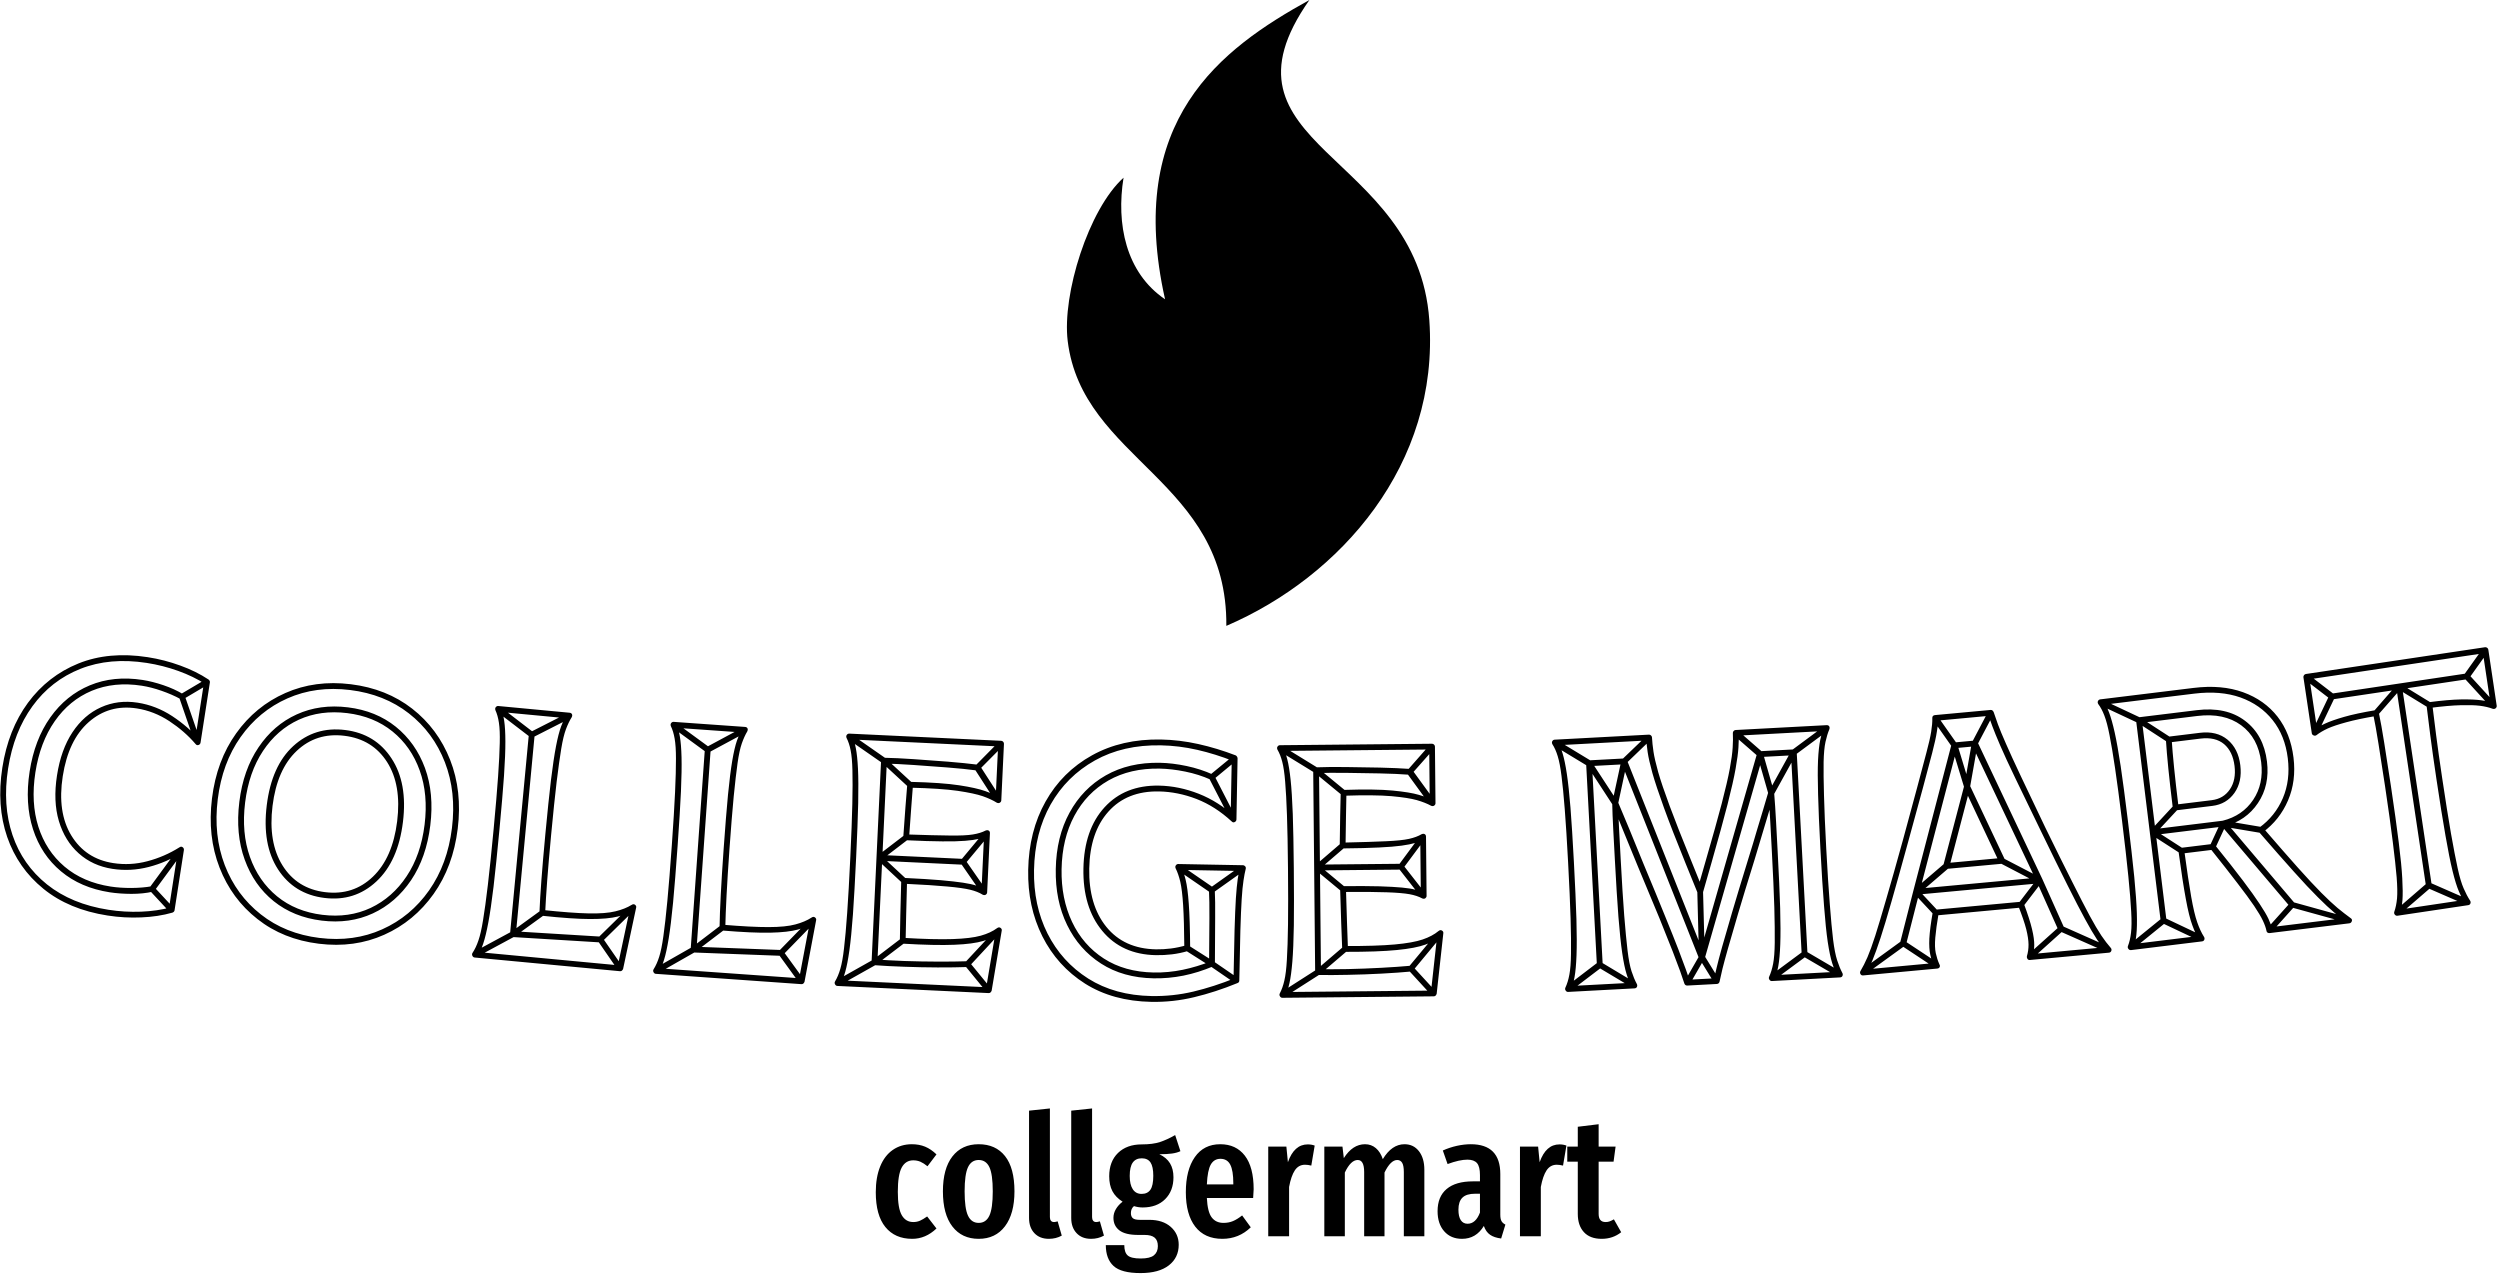<svg xmlns="http://www.w3.org/2000/svg" version="1.1" xmlns:xlink="http://www.w3.org/1999/xlink" xmlns:svgjs="http://svgjs.dev/svgjs" width="2000" height="1020" viewBox="0 0 2000 1020"><g transform="matrix(1,0,0,1,-1.212,-0.77)"><svg viewBox="0 0 396 202" data-background-color="#ffffff" preserveAspectRatio="xMidYMid meet" height="1020" width="2000" xmlns="http://www.w3.org/2000/svg" xmlns:xlink="http://www.w3.org/1999/xlink"><g id="tight-bounds" transform="matrix(1,0,0,1,0.24,0.153)"><svg viewBox="0 0 395.52 201.695" height="201.695" width="395.52"><g><svg viewBox="0 0 395.52 201.695" height="201.695" width="395.52"><g transform="matrix(1,0,0,1,0,102.536)"><svg viewBox="0 0 395.52 99.159" height="99.159" width="395.52"><g id="textblocktransform"><svg viewBox="0 0 395.52 99.159" height="99.159" width="395.52" id="textblock"><g><svg viewBox="0 0 395.52 56.195" height="56.195" width="395.52"><g transform="matrix(1,0,0,1,0,0)"><svg width="395.52" viewBox="1.431 -18.074 338.779 48.133" height="56.195" data-palette-color="#000000"><path d="M25.888-11.042v0l0.402-0.636c-0.821-0.492-1.728-0.906-2.722-1.242-0.994-0.336-1.928-0.572-2.804-0.708v0 0 0 0c-2.635-0.409-5.027-0.166-7.177 0.729-2.149 0.895-3.936 2.345-5.36 4.35-1.424 2.005-2.36 4.454-2.809 7.346v0 0 0 0c-0.447 2.886-0.295 5.493 0.457 7.823 0.752 2.329 2.018 4.236 3.798 5.719 1.779 1.49 3.987 2.44 6.622 2.849v0 0 0 0c0.876 0.136 1.854 0.206 2.932 0.212 1.08-0.001 2.05-0.1 2.91-0.298v0l-0.191-0.728c-0.784 0.141-1.693 0.216-2.726 0.225-1.026 0.003-1.96-0.061-2.804-0.192v0 0 0 0c-2.503-0.388-4.593-1.292-6.268-2.713-1.669-1.419-2.85-3.221-3.544-5.406-0.693-2.185-0.828-4.642-0.405-7.37v0 0 0 0c0.423-2.727 1.298-5.044 2.626-6.949 1.328-1.906 3.002-3.282 5.022-4.129 2.027-0.846 4.292-1.075 6.796-0.687v0 0 0 0c0.843 0.131 1.735 0.36 2.676 0.688 0.947 0.329 1.804 0.701 2.569 1.117zM26.291-11.03l3.398-2.013-0.393-0.658-3.399 2.013c-0.071 0.023-0.124 0.082-0.159 0.177-0.027 0.09-0.032 0.187-0.015 0.292v0l2.13 6.169 0.743-0.29-2.131-6.159c-0.023-0.071-0.078 0.001-0.165 0.217-0.082 0.223-0.085 0.307-0.009 0.252zM22.358 14.984l3.912-5.323-0.621-0.501-3.913 5.333c-0.047 0.087-0.071 0.175-0.071 0.262 0.007 0.082 0.039 0.161 0.094 0.238v0l2.645 2.849 0.575-0.508-2.645-2.849c-0.056-0.076-0.078 0.001-0.066 0.232 0.017 0.239 0.047 0.328 0.09 0.267zM25.081 17.653v0l1.269-8.182c0.026-0.165-0.028-0.298-0.161-0.399-0.133-0.102-0.275-0.1-0.426 0.005v0c-1.36 0.855-2.814 1.486-4.361 1.893-1.541 0.409-3.089 0.493-4.644 0.252v0c-2.503-0.388-4.398-1.637-5.683-3.745-1.279-2.108-1.666-4.785-1.163-8.033v0c0.509-3.281 1.685-5.733 3.529-7.356 1.844-1.623 4.018-2.241 6.521-1.853v0c1.555 0.241 3.027 0.817 4.418 1.727 1.389 0.917 2.575 1.951 3.556 3.102v0c0.112 0.146 0.247 0.19 0.405 0.134 0.157-0.057 0.249-0.167 0.274-0.332v0l1.269-8.183c0.01-0.066-0.003-0.132-0.04-0.198-0.042-0.074-0.094-0.133-0.155-0.176v0c-1.113-0.739-2.385-1.368-3.816-1.887-1.43-0.525-2.909-0.906-4.437-1.143v0c-3.505-0.543-6.639-0.257-9.403 0.859-2.765 1.123-5.044 2.898-6.837 5.325-1.788 2.435-2.948 5.372-3.481 8.811v0c-0.533 3.439-0.314 6.573 0.657 9.401 0.979 2.823 2.619 5.169 4.92 7.037 2.3 1.875 5.202 3.084 8.707 3.628v0c1.528 0.237 3.053 0.322 4.575 0.254 1.521-0.061 2.923-0.275 4.208-0.643v0c0.071-0.023 0.138-0.063 0.201-0.121 0.056-0.059 0.089-0.118 0.098-0.177zM25.569 9.35l-1.269 8.182 0.301-0.307c-1.253 0.339-2.613 0.536-4.079 0.592-1.472 0.055-2.94-0.031-4.402-0.258v0c-3.34-0.518-6.121-1.664-8.342-3.439-2.214-1.774-3.777-4.009-4.687-6.708-0.91-2.705-1.108-5.711-0.596-9.017v0c0.514-3.314 1.616-6.135 3.306-8.464 1.69-2.329 3.861-4.019 6.515-5.071 2.659-1.052 5.659-1.318 8.999-0.801v0c1.463 0.227 2.887 0.589 4.273 1.088 1.38 0.497 2.616 1.097 3.708 1.8v0l-0.193-0.385-1.269 8.183 0.679-0.199c-1.039-1.22-2.289-2.311-3.753-3.274-1.464-0.956-3.023-1.562-4.677-1.818v0c-1.785-0.277-3.447-0.069-4.984 0.624-1.538 0.693-2.826 1.822-3.865 3.388-1.039 1.566-1.74 3.518-2.102 5.857v0c-0.363 2.339-0.278 4.403 0.254 6.192 0.538 1.797 1.434 3.258 2.69 4.384 1.256 1.126 2.776 1.827 4.561 2.104v0c1.654 0.256 3.303 0.171 4.948-0.255 1.645-0.426 3.168-1.094 4.571-2.003v0zM45.142 18.244v0c-2.415-0.298-4.465-1.135-6.148-2.512-1.683-1.383-2.911-3.167-3.683-5.351-0.772-2.178-0.99-4.636-0.651-7.375v0 0 0 0c0.338-2.739 1.146-5.071 2.425-6.996 1.279-1.931 2.902-3.347 4.866-4.246 1.964-0.893 4.154-1.19 6.569-0.892v0 0 0 0c2.408 0.297 4.455 1.127 6.141 2.491 1.686 1.363 2.916 3.127 3.69 5.291 0.781 2.165 1.002 4.617 0.664 7.357v0 0 0 0c-0.338 2.739-1.15 5.071-2.435 6.994-1.279 1.931-2.904 3.363-4.873 4.296-1.968 0.926-4.157 1.24-6.565 0.943v0 0zM45.046 19.028v0 0 0 0c2.541 0.313 4.855-0.012 6.942-0.977 2.087-0.965 3.821-2.471 5.202-4.517 1.374-2.047 2.241-4.523 2.599-7.427v0 0 0 0c0.358-2.898 0.117-5.494-0.722-7.787-0.846-2.288-2.164-4.153-3.954-5.597-1.79-1.443-3.955-2.322-6.496-2.635v0 0 0 0c-2.541-0.313-4.857 0.005-6.95 0.956-2.085 0.945-3.814 2.435-5.186 4.469-1.379 2.033-2.248 4.499-2.605 7.396v0 0 0 0c-0.358 2.905-0.117 5.517 0.725 7.838 0.836 2.32 2.148 4.201 3.939 5.645 1.797 1.444 3.965 2.323 6.506 2.636zM45.522 15.168v0c-2.541-0.313-4.468-1.519-5.781-3.615-1.313-2.097-1.766-4.792-1.36-8.088v0c0.407-3.295 1.499-5.783 3.279-7.465 1.779-1.681 3.939-2.365 6.48-2.051v0c2.541 0.313 4.47 1.502 5.787 3.565 1.317 2.063 1.773 4.743 1.366 8.038v0c-0.407 3.295-1.502 5.8-3.285 7.514-1.783 1.715-3.945 2.415-6.486 2.102zM44.755 21.381v0c-3.097-0.382-5.753-1.449-7.968-3.2-2.216-1.745-3.846-3.971-4.889-6.679-1.036-2.707-1.353-5.692-0.95-8.954v0c0.402-3.262 1.434-6.07 3.095-8.424 1.668-2.36 3.789-4.11 6.36-5.251 2.572-1.14 5.407-1.519 8.504-1.137v0c3.097 0.382 5.754 1.439 7.972 3.17 2.218 1.731 3.849 3.944 4.893 6.639 1.039 2.687 1.357 5.662 0.955 8.924v0c-0.402 3.262-1.435 6.08-3.099 8.454-1.67 2.373-3.792 4.137-6.366 5.29-2.575 1.16-5.41 1.549-8.507 1.168zM45.425 15.952v0c2.739 0.338 5.088-0.407 7.047-2.234 1.965-1.826 3.167-4.516 3.605-8.069v0c0.434-3.52-0.081-6.395-1.545-8.625-1.457-2.235-3.555-3.522-6.295-3.86v0c-2.739-0.338-5.089 0.39-7.05 2.184-1.954 1.794-3.151 4.468-3.59 8.02v0c-0.438 3.553 0.07 6.454 1.526 8.703 1.462 2.249 3.563 3.543 6.302 3.881zM44.659 22.165v0c3.229 0.398 6.191-0.009 8.886-1.221 2.695-1.206 4.923-3.047 6.687-5.523 1.764-2.483 2.857-5.434 3.279-8.855v0c0.422-3.421 0.078-6.54-1.032-9.357-1.11-2.817-2.826-5.131-5.149-6.943-2.322-1.811-5.098-2.916-8.326-3.314v0c-3.229-0.398-6.19-0.001-8.883 1.191-2.7 1.192-4.927 3.019-6.682 5.483-1.762 2.463-2.853 5.405-3.275 8.825v0c-0.422 3.421-0.079 6.55 1.028 9.387 1.102 2.83 2.816 5.157 5.144 6.982 2.32 1.831 5.094 2.946 8.323 3.345zM66.014 24.006l5.153-2.779-0.323-0.724-5.164 2.788zM71.222 21.182l3.989-2.889-0.443-0.634-3.979 2.889zM73.783-6.53l-4.561-3.504-0.463 0.65 4.571 3.504c0.063 0.039 0.135 0.063 0.214 0.07 0.08 0.008 0.138-0.004 0.174-0.033v0l5.096-2.594-0.323-0.723-5.096 2.593c-0.07 0.027-0.005 0.05 0.194 0.069 0.192 0.018 0.257 0.007 0.194-0.032zM82.543 21.807l2.704 3.921 0.635-0.443-2.705-3.911c-0.027-0.07-0.051 0.009-0.073 0.234-0.022 0.232-0.013 0.317 0.027 0.254v0l4.47-4.38-0.541-0.543-4.471 4.38c-0.073 0.06-0.113 0.137-0.122 0.229-0.009 0.1 0.016 0.186 0.076 0.259zM71.398 20.907l2.552-27.08-0.786-0.074-2.552 27.08c-0.013 0.133 0.018 0.233 0.092 0.3 0.08 0.074 0.17 0.116 0.27 0.126v0l11.854 0.725 0.074-0.786-11.854-0.726c-0.133-0.013-0.112 0.09 0.061 0.307 0.18 0.218 0.277 0.26 0.289 0.128zM65.81 24.037v0l19.713 1.857c0.1 0.009 0.185-0.013 0.257-0.066 0.073-0.06 0.13-0.138 0.173-0.235v0l1.767-8.301c0.048-0.156 0.004-0.291-0.133-0.404-0.137-0.113-0.294-0.111-0.473 0.006v0c-0.598 0.372-1.335 0.664-2.212 0.876-0.878 0.219-2.088 0.312-3.632 0.281-1.55-0.032-3.632-0.188-6.244-0.468v0l0.351 0.435c0.055-1.22 0.147-2.698 0.277-4.434 0.13-1.735 0.309-3.811 0.537-6.227v0c0.275-2.914 0.523-5.301 0.745-7.162 0.228-1.853 0.436-3.351 0.624-4.491 0.187-1.134 0.401-2.021 0.643-2.662 0.24-0.634 0.498-1.168 0.774-1.604v0c0.082-0.16 0.095-0.299 0.039-0.418-0.056-0.119-0.167-0.186-0.332-0.202v0l-9.658-0.91c-0.133-0.013-0.244 0.034-0.334 0.139-0.097 0.105-0.12 0.243-0.07 0.415v0c0.222 0.483 0.383 1.057 0.481 1.723 0.104 0.673 0.142 1.584 0.114 2.733-0.022 1.156-0.097 2.666-0.226 4.528-0.129 1.869-0.331 4.261-0.606 7.175v0c-0.29 3.073-0.551 5.596-0.783 7.57-0.233 1.974-0.449 3.56-0.65 4.76-0.193 1.2-0.405 2.128-0.634 2.783-0.222 0.655-0.49 1.216-0.801 1.682v0c-0.079 0.126-0.081 0.26-0.008 0.401 0.068 0.134 0.168 0.207 0.301 0.22zM85.596 25.118l-19.713-1.858 0.284 0.619c0.312-0.466 0.58-1.043 0.806-1.732 0.232-0.688 0.463-1.641 0.691-2.858 0.229-1.217 0.465-2.836 0.708-4.854 0.237-2.02 0.504-4.6 0.8-7.74v0c0.281-2.98 0.488-5.428 0.622-7.344 0.127-1.917 0.189-3.461 0.185-4.633-0.003-1.172-0.056-2.101-0.159-2.787-0.096-0.685-0.254-1.286-0.473-1.802v0l-0.394 0.555 9.657 0.91-0.283-0.619c-0.279 0.469-0.539 1.031-0.781 1.684-0.242 0.653-0.475 1.556-0.697 2.707-0.222 1.151-0.45 2.68-0.684 4.586-0.227 1.907-0.48 4.351-0.761 7.331v0c-0.228 2.416-0.407 4.492-0.536 6.227-0.13 1.735-0.219 3.214-0.267 4.434v0c-0.012 0.126 0.019 0.226 0.092 0.3 0.073 0.074 0.16 0.116 0.259 0.125v0c2.745 0.292 4.917 0.44 6.517 0.444 1.6 0.003 2.856-0.109 3.769-0.338 0.912-0.229 1.682-0.545 2.309-0.948v0l-0.605-0.398-1.766 8.29zM90.6 26.216l5.087-2.898-0.34-0.716-5.098 2.907zM95.741 23.272l3.92-2.98-0.457-0.624-3.91 2.981zM97.658-4.492l-4.642-3.397-0.447 0.66 4.651 3.398c0.064 0.038 0.136 0.06 0.216 0.065 0.08 0.006 0.138-0.007 0.173-0.038v0l5.034-2.711-0.34-0.715-5.034 2.71c-0.069 0.029-0.004 0.05 0.196 0.064 0.193 0.014 0.257 0.002 0.193-0.036zM107.073 23.634l2.795 3.857 0.624-0.457-2.795-3.847c-0.029-0.069-0.051 0.01-0.067 0.236-0.016 0.233-0.006 0.317 0.032 0.253v0l4.368-4.483-0.554-0.53-4.368 4.482c-0.071 0.062-0.11 0.139-0.117 0.232-0.007 0.1 0.02 0.185 0.082 0.257zM95.911 22.993l1.922-27.132-0.788-0.056-1.922 27.132c-0.009 0.133 0.024 0.232 0.099 0.298 0.082 0.073 0.172 0.112 0.272 0.12v0l11.868 0.45 0.056-0.788-11.868-0.45c-0.133-0.009-0.11 0.092 0.069 0.305 0.185 0.214 0.283 0.254 0.292 0.121zM90.397 26.252v0l19.75 1.399c0.1 0.007 0.185-0.017 0.256-0.072 0.071-0.062 0.127-0.141 0.167-0.239v0l1.574-8.339c0.045-0.157-0.003-0.291-0.142-0.401-0.139-0.11-0.297-0.105-0.473 0.016v0c-0.589 0.386-1.319 0.695-2.191 0.928-0.872 0.239-2.081 0.36-3.625 0.364-1.551 0.004-3.635-0.104-6.252-0.322v0l0.36 0.426c0.026-1.221 0.084-2.701 0.174-4.439 0.09-1.738 0.22-3.817 0.392-6.237v0c0.207-2.919 0.4-5.312 0.579-7.177 0.185-1.858 0.358-3.36 0.52-4.505 0.161-1.138 0.354-2.03 0.58-2.676 0.226-0.639 0.471-1.18 0.737-1.622v0c0.078-0.162 0.088-0.301 0.03-0.419-0.058-0.118-0.171-0.183-0.338-0.194v0l-9.675-0.686c-0.133-0.009-0.243 0.04-0.331 0.147-0.094 0.107-0.114 0.246-0.06 0.417v0c0.233 0.478 0.407 1.048 0.52 1.711 0.12 0.67 0.179 1.58 0.178 2.73 0.005 1.157-0.035 2.668-0.121 4.532-0.086 1.872-0.232 4.268-0.439 7.187v0c-0.218 3.079-0.421 5.608-0.608 7.586-0.187 1.978-0.367 3.57-0.539 4.774-0.166 1.205-0.355 2.137-0.569 2.797-0.207 0.66-0.461 1.227-0.762 1.7v0c-0.076 0.128-0.075 0.262 0.002 0.402 0.071 0.132 0.173 0.203 0.306 0.212zM110.202 26.873l-19.75-1.399 0.297 0.612c0.301-0.473 0.556-1.057 0.766-1.75 0.216-0.693 0.424-1.651 0.625-2.873 0.2-1.222 0.399-2.846 0.595-4.87 0.19-2.025 0.397-4.61 0.62-7.756v0c0.212-2.986 0.362-5.438 0.451-7.356 0.083-1.919 0.108-3.464 0.078-4.636-0.031-1.172-0.105-2.099-0.224-2.783-0.112-0.683-0.284-1.28-0.515-1.791v0l-0.38 0.564 9.675 0.686-0.297-0.612c-0.268 0.476-0.515 1.043-0.742 1.701-0.227 0.659-0.438 1.566-0.634 2.722-0.196 1.156-0.388 2.689-0.577 4.601-0.182 1.912-0.379 4.361-0.591 7.347v0c-0.172 2.421-0.302 4.5-0.392 6.238-0.09 1.738-0.144 3.218-0.164 4.439v0c-0.009 0.126 0.024 0.226 0.099 0.298 0.075 0.072 0.163 0.112 0.263 0.119v0c2.751 0.228 4.926 0.326 6.525 0.292 1.6-0.034 2.853-0.175 3.76-0.426 0.907-0.25 1.669-0.584 2.286-1.001v0l-0.614-0.384-1.573 8.33zM133.973-1.345v0l0.137-0.784c-1.181-0.149-2.549-0.287-4.105-0.414-1.556-0.12-3.096-0.233-4.619-0.338-1.523-0.105-2.859-0.168-4.005-0.189v0c-0.133-0.006-0.235 0.029-0.306 0.105-0.071 0.083-0.108 0.172-0.112 0.265v0l-1.292 27.37c-0.004 0.093 0.025 0.185 0.087 0.274 0.063 0.083 0.161 0.128 0.294 0.134v0c1.177 0.089 2.522 0.159 4.034 0.211 1.506 0.058 3.022 0.089 4.551 0.095 1.528 0.005 2.887-0.014 4.077-0.058v0l-0.063-0.784c-1.156 0.039-2.489 0.056-3.997 0.051-1.515-0.005-3.025-0.033-4.531-0.083-1.512-0.058-2.857-0.132-4.034-0.221v0c-0.1-0.005-0.064 0.087 0.107 0.276 0.171 0.188 0.259 0.236 0.264 0.142v0l1.292-27.369c0.004-0.093-0.088-0.054-0.276 0.117-0.188 0.171-0.232 0.259-0.133 0.264v0c1.147 0.021 2.482 0.084 4.006 0.189 1.523 0.105 3.056 0.218 4.599 0.337 1.536 0.119 2.878 0.256 4.025 0.41zM120.721 10.904l11.367 0.537 0.037-0.789-11.367-0.537zM120.296 24.99l3.842-2.922-0.471-0.613-3.833 2.922c0 0 0.007-0.006 0.021-0.019 0.021-0.019 0.031-0.029 0.032-0.028v0l-5.019 2.826 0.367 0.698 5.009-2.817c0.033 0.002 0.05-0.004 0.051-0.017 0.001-0.02 0.001-0.03 0.001-0.03zM121.568-3.011l-4.72-3.287-0.432 0.671 4.73 3.286c0 0-0.01-0.01-0.029-0.031-0.013-0.014-0.019-0.021-0.019-0.021v0l3.54 3.271 0.527-0.566-3.549-3.271c0 0 0-0.01 0.001-0.03 0.001-0.013-0.016-0.021-0.049-0.022zM134.32-1.478l3.216-3.242-0.575-0.528-3.207 3.252c-0.035 0.032-0.062 0.104-0.081 0.217-0.026 0.119-0.023 0.209 0.008 0.27v0l2.854 4.43 0.712-0.457-2.854-4.429c-0.063-0.07-0.107 0.012-0.132 0.244-0.031 0.225-0.011 0.306 0.059 0.243zM132.96 25.197l4.261-4.584-0.566-0.517-4.26 4.574c-0.07 0.063-0.107 0.145-0.112 0.245-0.005 0.1 0.025 0.185 0.088 0.254v0l2.896 3.541 0.613-0.472-2.896-3.54c-0.064-0.063-0.091 0.019-0.082 0.246 0.002 0.234 0.022 0.318 0.058 0.253zM132.385 11.305l3.247-3.892-0.576-0.517-3.237 3.891c-0.07 0.063-0.107 0.145-0.112 0.245-0.004 0.093 0.025 0.175 0.089 0.245v0l2.858 4.129 0.623-0.461-2.869-4.13c-0.03-0.068-0.051 0.014-0.062 0.248-0.011 0.226 0.002 0.307 0.039 0.242zM120.965 10.816l3.636-2.782-0.462-0.613-3.635 2.782c-0.103 0.062-0.158 0.159-0.164 0.293-0.006 0.127 0.039 0.225 0.136 0.296v0l3.356 3.122 0.518-0.566-3.357-3.122c-0.097-0.071-0.151 0.026-0.164 0.293-0.012 0.26 0.033 0.359 0.136 0.297zM115.033 27.895v0l20.517 0.968c0.1 0.005 0.185-0.021 0.254-0.078 0.07-0.063 0.124-0.144 0.162-0.242v0l1.365-8.125c0.041-0.165-0.009-0.297-0.152-0.398-0.142-0.107-0.299-0.098-0.472 0.028v0c-0.581 0.433-1.321 0.775-2.22 1.027-0.9 0.251-2.171 0.405-3.816 0.46-1.644 0.056-3.894 0-6.75-0.168v0l0.371 0.408c0.02-0.987 0.044-2.144 0.074-3.471 0.03-1.333 0.07-2.887 0.12-4.659v0l-0.419 0.38c2.597 0.123 4.573 0.249 5.929 0.38 1.356 0.124 2.377 0.269 3.063 0.435 0.68 0.166 1.243 0.389 1.69 0.671v0c0.163 0.074 0.303 0.074 0.421 0 0.117-0.081 0.179-0.185 0.185-0.312v0l0.378-8.021c0.008-0.166-0.043-0.286-0.153-0.358-0.11-0.072-0.25-0.079-0.42-0.019v0c-0.472 0.245-1.055 0.424-1.747 0.538-0.699 0.114-1.736 0.162-3.11 0.143-1.381-0.012-3.354-0.062-5.92-0.149v0l0.382 0.408c0.106-1.537 0.203-2.887 0.291-4.05 0.088-1.164 0.167-2.188 0.235-3.073v0l-0.408 0.371c2.793 0.065 4.949 0.207 6.467 0.426 1.518 0.225 2.658 0.469 3.419 0.732 0.761 0.27 1.395 0.563 1.901 0.881v0c0.163 0.074 0.304 0.071 0.421-0.011 0.117-0.075 0.179-0.178 0.185-0.311v0l0.362-7.672c0.005-0.1-0.031-0.192-0.107-0.275-0.076-0.084-0.164-0.128-0.264-0.133v0l-20.617-0.973c-0.133-0.006-0.242 0.045-0.328 0.155-0.092 0.109-0.109 0.248-0.05 0.418v0c0.245 0.472 0.432 1.038 0.561 1.698 0.135 0.667 0.216 1.575 0.242 2.725 0.032 1.156 0.028 2.668-0.014 4.534-0.042 1.873-0.132 4.272-0.27 7.195v0c-0.146 3.083-0.288 5.616-0.428 7.598-0.14 1.982-0.282 3.577-0.427 4.786-0.137 1.208-0.305 2.145-0.503 2.809-0.192 0.665-0.432 1.238-0.721 1.718v0c-0.073 0.13-0.069 0.264 0.011 0.401 0.074 0.13 0.177 0.199 0.31 0.205zM135.587 28.084l-20.517-0.968 0.312 0.605c0.29-0.48 0.531-1.069 0.724-1.768 0.2-0.698 0.385-1.66 0.557-2.887 0.171-1.227 0.332-2.854 0.481-4.882 0.142-2.029 0.288-4.618 0.436-7.769v0c0.141-2.99 0.234-5.445 0.278-7.365 0.037-1.92 0.027-3.466-0.031-4.636-0.058-1.171-0.155-2.096-0.29-2.777-0.128-0.68-0.314-1.273-0.556-1.778v0l-0.368 0.573 20.617 0.973-0.371-0.408-0.362 7.672 0.605-0.312c-0.546-0.319-1.215-0.621-2.009-0.906-0.787-0.284-1.966-0.547-3.537-0.787-1.564-0.241-3.776-0.395-6.636-0.464v0c-0.1-0.005-0.191 0.024-0.274 0.087-0.083 0.063-0.128 0.161-0.134 0.294v0c-0.075 0.884-0.157 1.908-0.245 3.072-0.088 1.164-0.185 2.514-0.292 4.051v0c-0.005 0.1 0.031 0.192 0.108 0.275 0.082 0.091 0.17 0.138 0.263 0.143v0c2.038 0.096 3.687 0.147 4.948 0.154 1.267 0.013 2.29-0.012 3.067-0.076 0.777-0.063 1.399-0.151 1.865-0.262 0.465-0.105 0.899-0.248 1.301-0.429v0l-0.573-0.368-0.379 8.021 0.606-0.322c-0.384-0.212-0.802-0.395-1.255-0.549-0.453-0.155-1.064-0.291-1.833-0.407-0.769-0.116-1.791-0.231-3.067-0.345-1.276-0.107-2.917-0.208-4.921-0.303v0c-0.093-0.004-0.185 0.031-0.276 0.107-0.084 0.083-0.128 0.171-0.132 0.264v0c-0.05 1.773-0.09 3.326-0.12 4.66-0.029 1.327-0.051 2.484-0.064 3.471v0c-0.006 0.133 0.029 0.235 0.106 0.305 0.077 0.07 0.165 0.108 0.265 0.113v0c2.982 0.174 5.322 0.225 7.02 0.151 1.698-0.067 3.015-0.241 3.95-0.524 0.934-0.283 1.706-0.657 2.315-1.122v0l-0.623-0.38-1.364 8.125zM166.087-0.134l3.097-2.564-0.479-0.599-3.107 2.553c-0.061 0.032-0.102 0.098-0.124 0.198-0.015 0.1-0.007 0.2 0.025 0.301v0l2.945 5.715 0.697-0.377-2.945-5.725c-0.032-0.067-0.077 0.015-0.135 0.247-0.051 0.226-0.042 0.309 0.026 0.251zM166.056 14.548l-4.573-3.145-0.402 0.682 4.573 3.145c0.066 0.035 0.139 0.043 0.219 0.024 0.08-0.012 0.154-0.034 0.222-0.066v0l4.195-2.983-0.479-0.599-4.195 2.983c-0.034 0.033 0.049 0.041 0.249 0.025 0.194-0.01 0.257-0.032 0.191-0.066zM165.686-0.102v0l0.313-0.684c-1.111-0.507-2.304-0.896-3.579-1.166-1.275-0.27-2.486-0.416-3.633-0.437v0 0 0 0c-2.793-0.051-5.234 0.517-7.323 1.705-2.096 1.195-3.737 2.882-4.924 5.06-1.194 2.178-1.817 4.731-1.871 7.657v0 0 0 0c-0.053 2.853 0.461 5.383 1.541 7.59 1.073 2.207 2.608 3.952 4.604 5.236 1.997 1.284 4.375 1.951 7.134 2.001v0 0 0 0c1.346 0.025 2.696-0.097 4.048-0.365 1.352-0.275 2.69-0.694 4.014-1.257v0c0.067-0.032 0.125-0.081 0.172-0.146 0.055-0.066 0.082-0.132 0.084-0.199v0c0.014-2.56 0.025-4.63 0.034-6.21 0.016-1.573-0.001-2.837-0.05-3.792v0l-0.79-0.014c0.049 0.954 0.069 2.218 0.06 3.791-0.016 1.58-0.031 3.65-0.044 6.211v0c-0.001 0.067 0.056 0.011 0.173-0.167 0.117-0.178 0.144-0.234 0.083-0.169v0c-1.263 0.503-2.543 0.89-3.842 1.16-1.305 0.269-2.614 0.392-3.927 0.367v0 0 0 0c-2.626-0.048-4.882-0.68-6.766-1.894-1.885-1.215-3.324-2.875-4.319-4.981-0.995-2.105-1.468-4.488-1.419-7.147v0 0 0 0c0.051-2.76 0.629-5.173 1.733-7.239 1.105-2.067 2.645-3.665 4.62-4.796 1.981-1.124 4.301-1.661 6.96-1.612v0 0 0 0c1.08 0.02 2.234 0.154 3.464 0.404 1.229 0.249 2.379 0.614 3.45 1.093zM166.072 24.55l-3.361-2.133-0.403 0.683 3.362 2.132v0 0 0l3.308 2.272 0.403-0.683-3.309-2.271v0 0zM169.574 27.174v0c0.051-2.76 0.099-5.026 0.146-6.798 0.053-1.773 0.112-3.192 0.178-4.257 0.066-1.066 0.149-1.911 0.247-2.536 0.091-0.618 0.191-1.14 0.299-1.565v0c0.036-0.133 0.015-0.25-0.064-0.351-0.085-0.102-0.194-0.154-0.327-0.156v0l-8.759-0.162c-0.133-0.002-0.241 0.056-0.323 0.174-0.089 0.112-0.101 0.248-0.037 0.41v0c0.251 0.498 0.463 1.112 0.636 1.842 0.167 0.723 0.294 1.776 0.382 3.157 0.088 1.382 0.142 3.32 0.163 5.814v0l0.307-0.384c-0.731 0.213-1.44 0.364-2.129 0.451-0.695 0.087-1.369 0.125-2.022 0.113v0c-2.893-0.053-5.141-1.072-6.745-3.055-1.604-1.983-2.375-4.618-2.315-7.904v0c0.061-3.286 0.928-5.864 2.603-7.733 1.675-1.876 3.959-2.788 6.851-2.735v0c1.706 0.031 3.407 0.373 5.102 1.024 1.695 0.658 3.286 1.674 4.775 3.049v0c0.131 0.136 0.27 0.162 0.419 0.077 0.148-0.077 0.224-0.196 0.226-0.355v0l0.153-8.279c0.001-0.067-0.021-0.14-0.066-0.221-0.052-0.088-0.111-0.149-0.177-0.184v0c-1.695-0.651-3.392-1.166-5.092-1.544-1.7-0.378-3.387-0.582-5.06-0.613v0c-3.553-0.065-6.673 0.651-9.361 2.148-2.688 1.491-4.787 3.579-6.296 6.265-1.51 2.679-2.297 5.779-2.362 9.298v0c-0.061 3.313 0.581 6.312 1.925 8.997 1.351 2.685 3.282 4.825 5.792 6.418 2.518 1.587 5.517 2.412 8.996 2.476v0c1.973 0.036 3.907-0.175 5.803-0.633 1.902-0.452 3.861-1.089 5.876-1.912v0c0.168-0.057 0.253-0.169 0.256-0.336zM168.785 27.16v0l0.256-0.345c-1.955 0.791-3.857 1.406-5.705 1.845-1.848 0.439-3.742 0.641-5.682 0.605v0c-3.313-0.061-6.172-0.85-8.578-2.368-2.399-1.524-4.242-3.562-5.528-6.113-1.28-2.557-1.89-5.426-1.832-8.605v0c0.062-3.386 0.814-6.356 2.254-8.91 1.44-2.547 3.441-4.537 6.001-5.971 2.553-1.433 5.54-2.118 8.96-2.055v0c1.64 0.03 3.286 0.234 4.939 0.611 1.647 0.377 3.287 0.891 4.923 1.541v0l-0.243-0.395-0.153 8.279 0.646-0.288c-1.514-1.408-3.168-2.465-4.963-3.172-1.794-0.706-3.594-1.076-5.4-1.11v0c-3.086-0.057-5.551 0.925-7.396 2.945-1.844 2.02-2.799 4.786-2.863 8.298v0c-0.065 3.513 0.787 6.336 2.555 8.469 1.768 2.14 4.194 3.238 7.28 3.294v0c0.72 0.013 1.444-0.023 2.173-0.11 0.722-0.087 1.445-0.237 2.168-0.45v0c0.101-0.031 0.175-0.09 0.224-0.176 0.055-0.079 0.083-0.152 0.084-0.218v0c-0.019-2.594-0.082-4.606-0.189-6.035-0.1-1.429-0.244-2.515-0.43-3.258-0.186-0.744-0.405-1.381-0.655-1.912v0l-0.351 0.583 8.758 0.161-0.38-0.497c-0.108 0.425-0.208 0.956-0.3 1.595-0.092 0.638-0.174 1.5-0.248 2.586-0.067 1.079-0.126 2.515-0.179 4.307-0.046 1.786-0.095 4.076-0.146 6.869zM192.67-0.765v0l0.092-0.791c-1.188-0.082-2.561-0.142-4.122-0.18-1.56-0.032-3.104-0.057-4.63-0.075-1.527-0.019-2.864-0.006-4.01 0.038v0c-0.133 0.001-0.233 0.042-0.299 0.123-0.066 0.087-0.098 0.178-0.097 0.271v0l0.264 27.399c0.001 0.093 0.035 0.183 0.102 0.269 0.067 0.079 0.168 0.118 0.301 0.117v0c1.18 0.022 2.527 0.016 4.04-0.019 1.506-0.028 3.023-0.082 4.549-0.164 1.526-0.081 2.882-0.178 4.067-0.289v0l-0.107-0.779c-1.152 0.104-2.482 0.197-3.988 0.278-1.513 0.081-3.022 0.139-4.528 0.174-1.513 0.028-2.86 0.031-4.04 0.009v0c-0.1 0.001-0.059 0.091 0.122 0.269 0.182 0.178 0.272 0.221 0.271 0.127v0l-0.264-27.398c-0.001-0.093-0.09-0.049-0.268 0.132-0.178 0.182-0.217 0.272-0.118 0.271v0c1.146-0.044 2.483-0.057 4.01-0.038 1.527 0.019 3.064 0.044 4.611 0.075 1.54 0.032 2.888 0.092 4.042 0.181zM180.135 12.217l11.379-0.11-0.008-0.79-11.379 0.11zM180.51 26.304l3.67-3.136-0.505-0.585-3.66 3.135c0 0 0.007-0.007 0.019-0.02 0.02-0.02 0.03-0.03 0.03-0.03v0l-4.85 3.107 0.406 0.676 4.841-3.097c0.033 0 0.05-0.007 0.05-0.02 0-0.02 0-0.03-0.001-0.03zM180.19-1.724l-4.899-3.013-0.393 0.693 4.909 3.013c0 0-0.01-0.01-0.03-0.029-0.013-0.013-0.02-0.02-0.021-0.02v0l3.72 3.064 0.494-0.595-3.729-3.064c0 0 0-0.01-0.001-0.03 0-0.013-0.017-0.02-0.05-0.019zM193.009-0.918l3.027-3.419-0.605-0.494-3.017 3.429c-0.033 0.034-0.056 0.107-0.068 0.22-0.019 0.12-0.011 0.21 0.023 0.27v0l3.101 4.261 0.685-0.497-3.101-4.26c-0.067-0.066-0.106 0.018-0.118 0.251-0.018 0.227 0.006 0.307 0.073 0.239zM193.166 25.792l3.994-4.819-0.595-0.484-3.994 4.808c-0.066 0.067-0.099 0.151-0.097 0.251 0.001 0.1 0.035 0.183 0.102 0.249v0l3.093 3.371 0.585-0.506-3.093-3.37c-0.067-0.059-0.09 0.024-0.067 0.25 0.016 0.233 0.04 0.316 0.072 0.25zM191.803 11.954l3.02-4.069-0.604-0.484-3.011 4.069c-0.066 0.067-0.099 0.151-0.098 0.251 0.001 0.093 0.035 0.173 0.103 0.239v0l3.088 3.96 0.595-0.495-3.098-3.961c-0.034-0.066-0.05 0.017-0.048 0.251 0.002 0.227 0.02 0.306 0.053 0.239zM180.374 12.114l3.471-2.983-0.496-0.585-3.471 2.983c-0.099 0.068-0.148 0.168-0.147 0.302 0.001 0.127 0.052 0.223 0.153 0.288v0l3.528 2.926 0.484-0.594-3.528-2.927c-0.101-0.066-0.15 0.035-0.147 0.302 0.003 0.26 0.053 0.356 0.153 0.288zM175.421 29.503v0l20.539-0.198c0.1-0.001 0.183-0.032 0.249-0.092 0.066-0.067 0.115-0.151 0.148-0.252v0l0.901-8.189c0.032-0.167-0.026-0.296-0.174-0.388-0.148-0.099-0.304-0.08-0.469 0.054v0c-0.556 0.465-1.275 0.849-2.159 1.151-0.884 0.302-2.145 0.527-3.784 0.677-1.639 0.149-3.888 0.221-6.748 0.215v0l0.393 0.386c-0.036-0.986-0.077-2.143-0.123-3.469-0.046-1.333-0.094-2.886-0.145-4.659v0l-0.396 0.404c2.6-0.025 4.58-0.011 5.941 0.043 1.361 0.047 2.388 0.134 3.082 0.26 0.688 0.127 1.263 0.318 1.726 0.573v0c0.167 0.065 0.307 0.057 0.42-0.024 0.112-0.088 0.168-0.195 0.167-0.321v0l-0.078-8.03c-0.002-0.167-0.059-0.283-0.173-0.348-0.114-0.066-0.254-0.064-0.42 0.004v0c-0.457 0.271-1.029 0.483-1.714 0.636-0.692 0.153-1.724 0.26-3.097 0.32-1.379 0.067-3.352 0.129-5.919 0.187v0l0.404 0.386c0.018-1.54 0.039-2.894 0.061-4.06 0.022-1.167 0.042-2.194 0.06-3.081v0l-0.386 0.394c2.793-0.094 4.953-0.074 6.481 0.057 1.528 0.139 2.68 0.318 3.455 0.537 0.776 0.226 1.425 0.483 1.948 0.771v0c0.167 0.065 0.307 0.054 0.419-0.034 0.113-0.081 0.168-0.188 0.167-0.321v0l-0.074-7.68c-0.001-0.1-0.042-0.19-0.122-0.269-0.081-0.079-0.171-0.118-0.271-0.117v0l-20.639 0.199c-0.133 0.001-0.239 0.059-0.319 0.173-0.086 0.114-0.094 0.254-0.026 0.42v0c0.271 0.457 0.49 1.012 0.656 1.664 0.173 0.658 0.305 1.56 0.396 2.706 0.098 1.152 0.179 2.662 0.244 4.528 0.065 1.873 0.111 4.272 0.139 7.199v0c0.03 3.087 0.031 5.623 0.004 7.61-0.028 1.987-0.079 3.588-0.154 4.802-0.068 1.214-0.183 2.159-0.343 2.833-0.153 0.675-0.361 1.26-0.623 1.756v0c-0.065 0.134-0.054 0.267 0.034 0.4 0.081 0.126 0.188 0.188 0.322 0.187zM195.952 28.525l-20.539 0.198 0.346 0.587c0.262-0.496 0.469-1.098 0.623-1.806 0.16-0.708 0.29-1.68 0.392-2.914 0.101-1.234 0.169-2.868 0.202-4.903 0.027-2.034 0.025-4.627-0.005-7.78v0c-0.029-2.993-0.076-5.45-0.141-7.369-0.072-1.919-0.17-3.462-0.294-4.627-0.125-1.166-0.273-2.084-0.447-2.756-0.166-0.672-0.385-1.253-0.657-1.744v0l-0.334 0.593 20.639-0.198-0.394-0.387 0.074 7.68 0.587-0.346c-0.563-0.288-1.249-0.551-2.058-0.79-0.802-0.239-1.994-0.434-3.575-0.585-1.575-0.151-3.792-0.18-6.652-0.086v0c-0.1 0.001-0.19 0.035-0.269 0.102-0.079 0.067-0.118 0.168-0.117 0.301v0c-0.025 0.887-0.048 1.914-0.07 3.081-0.022 1.167-0.042 2.521-0.061 4.061v0c0.001 0.1 0.042 0.19 0.123 0.269 0.087 0.086 0.178 0.128 0.271 0.127v0c2.04-0.02 3.69-0.062 4.949-0.127 1.266-0.059 2.285-0.142 3.058-0.25 0.772-0.107 1.388-0.23 1.846-0.368 0.459-0.131 0.884-0.299 1.275-0.502v0l-0.593-0.334 0.078 8.029 0.586-0.355c-0.395-0.19-0.823-0.349-1.284-0.478-0.461-0.129-1.079-0.23-1.853-0.302-0.774-0.073-1.801-0.129-3.082-0.171-1.28-0.034-2.924-0.042-4.931-0.022v0c-0.093 0.001-0.183 0.042-0.269 0.123-0.079 0.087-0.118 0.178-0.117 0.271v0c0.05 1.773 0.099 3.326 0.145 4.659 0.046 1.326 0.091 2.483 0.133 3.468v0c0.001 0.133 0.042 0.233 0.123 0.299 0.081 0.066 0.171 0.098 0.271 0.098v0c2.987 0.005 5.326-0.078 7.018-0.248 1.692-0.163 2.996-0.412 3.913-0.748 0.917-0.336 1.666-0.753 2.248-1.251v0l-0.643-0.344-0.901 8.189zM218.308 25.381l4.696 2.803 0.354-0.7-4.687-2.814c-0.035-0.032-0.103-0.045-0.203-0.039-0.1 0.005-0.179 0.026-0.237 0.063v0l-4.32 3.295 0.526 0.653 4.321-3.285c0.063-0.07-0.012-0.1-0.225-0.088-0.213 0.011-0.288 0.049-0.225 0.112zM246.109 23.896l4.786 2.799 0.353-0.7-4.787-2.809c-0.035-0.032-0.093-0.045-0.172-0.041-0.08 0.004-0.152 0.025-0.217 0.062v0l-4.46 3.303 0.425 0.658 4.461-3.293c0.063-0.07-0.002-0.1-0.195-0.09-0.2 0.011-0.265 0.048-0.194 0.111zM216.7-2.113l3.545 5.439 0.667-0.436-3.544-5.429c-0.035-0.032-0.063-0.057-0.084-0.076-0.014-0.013-0.022-0.036-0.024-0.068v0l-4.647-2.817-0.452 0.716 4.647 2.816c0.027-0.001 0.008-0.034-0.056-0.097-0.07-0.063-0.088-0.079-0.052-0.048zM245.037-3.476l4.46-3.302-0.426-0.669-4.46 3.303c-0.032 0.035-0.054 0.06-0.066 0.074-0.019 0.021-0.044 0.049-0.076 0.084v0l-3.059 5.541 0.71 0.352 3.059-5.541c-0.002-0.033-0.034-0.015-0.097 0.056-0.063 0.07-0.078 0.104-0.045 0.102zM216.639-2.31l1.461 27.361 0.789-0.042-1.461-27.361c-0.005-0.093-0.096-0.045-0.273 0.145-0.17 0.189-0.205 0.281-0.105 0.276v0l4.773-0.255c0.067-0.004 0.006-0.067-0.18-0.191-0.187-0.124-0.261-0.136-0.223-0.038v0l10.543 26.576c0.075 0.156 0.209 0.229 0.402 0.219 0.2-0.011 0.329-0.098 0.386-0.261v0l7.902-27.561c0.028-0.102-0.044-0.081-0.217 0.062-0.173 0.143-0.229 0.213-0.169 0.209v0l4.583-0.245c0.093-0.005 0.045-0.093-0.144-0.262-0.189-0.17-0.282-0.209-0.277-0.116v0l1.462 27.361 0.789-0.042-1.462-27.361c-0.005-0.093-0.05-0.181-0.134-0.263-0.091-0.075-0.183-0.11-0.276-0.106v0l-4.583 0.245c-0.06 0.003-0.122 0.03-0.186 0.08-0.064 0.057-0.127 0.12-0.191 0.191v0l-7.901 27.55c-0.023 0.201 0.123 0.294 0.435 0.277 0.313-0.017 0.431-0.123 0.353-0.319v0l-10.551-26.565c-0.037-0.065-0.097-0.122-0.18-0.171-0.082-0.042-0.157-0.062-0.223-0.058v0l-4.773 0.255c-0.1 0.005-0.188 0.05-0.264 0.134-0.075 0.091-0.11 0.183-0.105 0.276zM222.067-2.299l3.372-3.245-0.521-0.563-3.381 3.245c-0.032 0.035-0.054 0.06-0.067 0.074-0.012 0.021-0.033 0.065-0.063 0.133v0l-1.228 5.684 0.799 0.158 1.218-5.693c-0.002-0.033-0.03 0.002-0.084 0.104-0.061 0.103-0.076 0.138-0.045 0.103zM239.861-3.45l1.515 5.297 0.779-0.232-1.515-5.297c-0.035-0.032-0.053-0.064-0.055-0.097-0.002-0.033-0.02-0.066-0.055-0.097v0l-3.309-2.888-0.558 0.621 3.309 2.888c0.068 0.03 0.066-0.01-0.007-0.12-0.073-0.116-0.108-0.141-0.104-0.075zM232.015 24.208l1.996 3.248 0.668-0.436-1.996-3.248c-0.073-0.123-0.183-0.18-0.33-0.173-0.146 0.008-0.266 0.078-0.359 0.21v0l-1.988 3.461 0.71 0.362 1.988-3.461c0.059-0.137-0.061-0.204-0.361-0.201-0.294-0.004-0.403 0.075-0.328 0.238zM232.743 23.969l-0.238-8.97-0.779 0.041 0.229 8.971zM214.2 28.705v0l8.997-0.481c0.166-0.009 0.28-0.078 0.339-0.208 0.059-0.137 0.052-0.27-0.021-0.4v0c-0.259-0.48-0.497-1.052-0.713-1.714-0.216-0.663-0.396-1.598-0.54-2.805-0.145-1.207-0.296-2.802-0.456-4.783-0.153-1.981-0.311-4.513-0.475-7.595v0c-0.067-1.252-0.139-2.596-0.216-4.035-0.077-1.445-0.125-2.644-0.142-3.597v0l-0.781 0.192c0.485 1.089 1.002 2.327 1.55 3.712 0.555 1.386 1.188 2.931 1.9 4.636v0c1.208 2.866 2.192 5.231 2.953 7.092 0.754 1.869 1.351 3.366 1.792 4.491 0.434 1.132 0.769 2.019 1.003 2.66 0.235 0.648 0.429 1.216 0.582 1.702v0c0.039 0.098 0.092 0.169 0.161 0.211 0.069 0.043 0.154 0.062 0.254 0.057v0l3.984-0.213c0.093-0.005 0.172-0.033 0.236-0.082 0.064-0.05 0.11-0.126 0.138-0.228v0c0.107-0.5 0.239-1.084 0.397-1.754 0.165-0.663 0.413-1.581 0.744-2.753 0.332-1.166 0.783-2.719 1.354-4.659 0.571-1.933 1.321-4.39 2.25-7.371v0c0.554-1.872 1.056-3.545 1.504-5.017 0.449-1.466 0.84-2.769 1.173-3.908v0l-0.796-0.108c0.093 1.117 0.179 2.421 0.259 3.912 0.08 1.491 0.15 2.813 0.211 3.964v0c0.165 3.082 0.277 5.617 0.336 7.603 0.053 1.987 0.071 3.588 0.057 4.804-0.015 1.216-0.088 2.164-0.219 2.846-0.131 0.681-0.312 1.275-0.546 1.781v0c-0.059 0.137-0.042 0.269 0.051 0.398 0.087 0.122 0.197 0.18 0.33 0.173v0l9.247-0.494c0.16-0.009 0.27-0.078 0.329-0.208 0.059-0.137 0.052-0.27-0.021-0.399v0c-0.253-0.481-0.487-1.052-0.702-1.715-0.216-0.663-0.399-1.598-0.551-2.805-0.145-1.207-0.293-2.802-0.445-4.783-0.159-1.981-0.321-4.513-0.486-7.595v0c-0.156-2.922-0.257-5.321-0.304-7.194-0.053-1.867-0.07-3.378-0.052-4.534 0.025-1.15 0.11-2.059 0.255-2.727 0.145-0.662 0.318-1.229 0.52-1.7v0c0.058-0.17 0.05-0.31-0.023-0.42-0.073-0.11-0.189-0.16-0.348-0.151v0l-12.353 0.659c-0.1 0.005-0.188 0.05-0.263 0.135-0.076 0.084-0.111 0.176-0.105 0.276v0c0.032 0.592 0.023 1.251-0.025 1.974-0.041 0.723-0.171 1.675-0.388 2.855-0.217 1.18-0.584 2.762-1.099 4.745-0.522 1.984-1.239 4.549-2.152 7.696v0l-1.166 4.058 0.779-0.042-1.581-3.911c-1.252-3.064-2.233-5.556-2.942-7.474-0.71-1.918-1.229-3.453-1.558-4.603-0.322-1.151-0.535-2.074-0.639-2.77-0.104-0.702-0.172-1.349-0.204-1.942v0c-0.005-0.1-0.05-0.188-0.134-0.263-0.084-0.076-0.176-0.111-0.276-0.106v0l-12.792 0.683c-0.133 0.007-0.237 0.069-0.31 0.187-0.081 0.118-0.083 0.258-0.008 0.421v0c0.291 0.445 0.534 0.99 0.729 1.634 0.202 0.65 0.373 1.546 0.514 2.686 0.148 1.147 0.295 2.651 0.441 4.513 0.147 1.868 0.298 4.264 0.454 7.186v0c0.165 3.082 0.277 5.617 0.336 7.603 0.059 1.986 0.078 3.588 0.056 4.804-0.015 1.216-0.088 2.164-0.219 2.845-0.124 0.681-0.306 1.275-0.545 1.782v0c-0.059 0.137-0.042 0.269 0.051 0.398 0.087 0.122 0.197 0.18 0.33 0.173zM223.155 27.445l-8.997 0.481 0.371 0.571c0.24-0.507 0.421-1.117 0.543-1.832 0.129-0.715 0.217-1.691 0.264-2.928 0.047-1.238 0.044-2.873-0.011-4.907-0.062-2.033-0.177-4.624-0.345-7.772v0c-0.16-2.989-0.314-5.441-0.463-7.356-0.156-1.914-0.321-3.451-0.497-4.61-0.175-1.159-0.364-2.07-0.567-2.734-0.196-0.664-0.44-1.235-0.732-1.713v0l-0.308 0.607 12.792-0.683-0.42-0.368c0.032 0.592 0.1 1.246 0.204 1.962 0.105 0.715 0.319 1.659 0.642 2.83 0.329 1.164 0.85 2.732 1.563 4.703 0.712 1.965 1.695 4.493 2.949 7.583v0l1.591 3.911c0.075 0.163 0.21 0.239 0.403 0.229 0.2-0.011 0.325-0.101 0.376-0.27v0l1.165-4.058c0.917-3.207 1.635-5.819 2.155-7.836 0.513-2.017 0.878-3.632 1.093-4.846 0.216-1.213 0.344-2.181 0.386-2.904 0.048-0.724 0.056-1.382 0.025-1.974v0l-0.379 0.41 12.352-0.659-0.381-0.571c-0.2 0.505-0.372 1.098-0.515 1.78-0.144 0.682-0.245 1.609-0.303 2.78-0.051 1.171-0.049 2.716 0.008 4.636 0.049 1.92 0.154 4.375 0.313 7.364v0c0.168 3.149 0.333 5.737 0.495 7.765 0.155 2.028 0.322 3.655 0.501 4.88 0.186 1.225 0.387 2.186 0.604 2.882 0.217 0.696 0.452 1.284 0.705 1.765v0l0.318-0.608-9.246 0.494 0.371 0.571c0.233-0.506 0.414-1.117 0.543-1.832 0.129-0.715 0.217-1.691 0.264-2.928 0.047-1.238 0.044-2.873-0.012-4.906-0.062-2.033-0.177-4.624-0.345-7.773v0c-0.062-1.152-0.132-2.473-0.212-3.964-0.08-1.491-0.166-2.795-0.259-3.912v0c-0.012-0.226-0.132-0.35-0.36-0.371-0.235-0.021-0.38 0.07-0.436 0.273v0c-0.247 0.868-0.496 1.709-0.746 2.524-0.257 0.822-0.532 1.734-0.826 2.738-0.287 1.003-0.656 2.225-1.106 3.664v0c-0.928 3.007-1.677 5.481-2.247 7.42-0.571 1.933-1.022 3.493-1.353 4.679-0.331 1.186-0.575 2.114-0.732 2.783-0.165 0.663-0.301 1.244-0.408 1.744v0l0.384-0.311-3.984 0.213 0.405 0.269c-0.159-0.486-0.353-1.049-0.581-1.691-0.235-0.648-0.57-1.545-1.005-2.691-0.442-1.145-1.043-2.648-1.803-4.51-0.754-1.869-1.736-4.25-2.945-7.143v0c-0.715-1.771-1.357-3.342-1.924-4.714-0.567-1.365-1.076-2.58-1.527-3.644v0c-0.11-0.188-0.271-0.259-0.482-0.215-0.211 0.045-0.311 0.18-0.299 0.407v0c0.018 0.954 0.065 2.153 0.142 3.598 0.077 1.438 0.149 2.783 0.216 4.034v0c0.168 3.149 0.33 5.737 0.484 7.765 0.162 2.028 0.332 3.654 0.511 4.88 0.179 1.226 0.377 2.186 0.595 2.882 0.217 0.696 0.456 1.284 0.715 1.764v0zM261.039 15l-1.783 6.994 0.814 0.226 1.783-6.994v0 0 0l5.181-19.872c0.027-0.069-0.044-0.039-0.213 0.09-0.169 0.129-0.22 0.191-0.154 0.185v0l2.749-0.254c0.06-0.006-0.005-0.056-0.195-0.153-0.19-0.096-0.265-0.113-0.226-0.05v0l8.8 18.578c0.033-0.003 0.04-0.004 0.02-0.001-0.013 0.001-0.02 0.002-0.02 0.001v0l2.927 6.559 0.759-0.372-2.937-6.557v0 0 0l-8.79-18.579c-0.114-0.15-0.251-0.218-0.41-0.203v0l-2.748 0.254c-0.166 0.015-0.291 0.107-0.377 0.276v0l-5.18 19.872v0 0zM261.478 15.512l16.729-1.549-0.073-0.786-16.729 1.548zM266.952-4.99l-2.614-3.715-0.65 0.462 2.613 3.715c0.003 0.033-0.005 0.017-0.024-0.048-0.026-0.065-0.038-0.08-0.035-0.047v0l1.716 5.626c0.078 0.194 0.217 0.281 0.416 0.263 0.193-0.018 0.313-0.129 0.361-0.335v0l1.042-5.881c-0.003-0.033-0.018-0.015-0.045 0.054-0.027 0.069-0.026 0.086 0.005 0.05v0l2.186-4.159-0.724-0.335-2.186 4.159c0 0 0.001 0.01 0.003 0.03 0.001 0.013-0.013 0.038-0.044 0.074v0l-1.031 5.891c-0.015 0.196 0.131 0.289 0.438 0.28 0.313-0.016 0.426-0.133 0.338-0.352v0l-1.706-5.637c0 0-0.007-0.006-0.022-0.018-0.022-0.018-0.034-0.044-0.037-0.077zM261.722 15.439l4.075-3.5-0.551-0.642-4.085 3.501c-0.054 0.072-0.085 0.165-0.095 0.28-0.003 0.114 0.034 0.218 0.109 0.311v0l2.632 2.82 0.542-0.543-2.631-2.819c-0.039-0.063-0.074 0.03-0.105 0.281-0.024 0.25 0.013 0.354 0.109 0.311zM278.337 13.208l-5.096-2.651-0.324 0.723 5.086 2.652c0.103 0.024 0.118-0.095 0.047-0.356-0.077-0.254-0.141-0.328-0.191-0.223v0l-2.517 3.296 0.632 0.433 2.517-3.296c0.054-0.072 0.074-0.174 0.062-0.307-0.012-0.126-0.084-0.217-0.216-0.271zM259.447 22.429l4.59 3.039 0.432-0.642-4.589-3.03c-0.073-0.06-0.15-0.097-0.231-0.109-0.081-0.006-0.151 0.027-0.211 0.1v0l-5.468 3.971 0.451 0.641 5.469-3.961c0.06-0.073-0.017-0.109-0.231-0.109-0.214 0.006-0.284 0.04-0.212 0.1zM280.94 20.489l6.45 2.858 0.326-0.713-6.452-2.868c-0.073-0.06-0.148-0.08-0.226-0.059-0.078 0.027-0.147 0.077-0.207 0.15v0l-4.293 3.852 0.543 0.552 4.292-3.862c0.063-0.039-0.011-0.049-0.224-0.03-0.212 0.02-0.282 0.06-0.209 0.12zM264.481 18.006l-0.362 0.324 11.571-1.071-0.415-0.252c0.516 1.305 0.878 2.366 1.088 3.183 0.204 0.825 0.308 1.518 0.313 2.08 0.005 0.555-0.07 1.088-0.224 1.597v0c-0.021 0.136 0.007 0.257 0.084 0.364 0.077 0.107 0.182 0.154 0.314 0.142v0l10.734-0.994c0.166-0.015 0.275-0.099 0.329-0.251 0.053-0.152 0.023-0.29-0.089-0.414v0c-0.404-0.458-0.827-1.011-1.268-1.66-0.435-0.649-0.963-1.548-1.586-2.695-0.615-1.148-1.407-2.685-2.375-4.611-0.974-1.918-2.193-4.377-3.655-7.375v0c-1.352-2.814-2.457-5.135-3.316-6.964-0.866-1.835-1.537-3.299-2.013-4.393-0.483-1.093-0.845-1.967-1.087-2.621-0.241-0.654-0.433-1.205-0.575-1.654v0c-0.042-0.097-0.1-0.175-0.172-0.235-0.065-0.054-0.148-0.077-0.247-0.067v0l-7.558 0.699c-0.1 0.009-0.186 0.047-0.261 0.115-0.074 0.074-0.104 0.177-0.091 0.31v0c0.012 0.494-0.039 1.102-0.153 1.821-0.114 0.72-0.333 1.681-0.657 2.883-0.318 1.194-0.732 2.756-1.244 4.685-0.511 1.929-1.162 4.332-1.953 7.211v0c-0.887 3.215-1.634 5.856-2.24 7.92-0.598 2.071-1.094 3.727-1.488 4.968-0.401 1.242-0.755 2.222-1.064 2.941-0.315 0.719-0.629 1.34-0.942 1.864v0c-0.087 0.142-0.091 0.283-0.011 0.423 0.08 0.14 0.2 0.202 0.359 0.188v0l10.057-0.931c0.166-0.015 0.277-0.083 0.333-0.202 0.056-0.119 0.045-0.242-0.034-0.368v0c-0.211-0.476-0.376-0.986-0.494-1.531-0.118-0.551-0.139-1.252-0.064-2.103 0.069-0.843 0.221-1.952 0.456-3.326zM268.74 0.981l-0.777 0.072 4.737 10.056 0.338-0.584-7.548 0.699 0.439 0.512zM275.617 16.473l-11.571 1.071c-0.1 0.009-0.18 0.043-0.241 0.103-0.062 0.053-0.105 0.13-0.129 0.232v0c-0.258 1.477-0.412 2.669-0.463 3.578-0.043 0.914 0.003 1.66 0.137 2.237 0.134 0.583 0.325 1.128 0.573 1.634v0l0.289-0.569-10.057 0.931 0.358 0.61c0.346-0.527 0.676-1.161 0.989-1.899 0.307-0.738 0.666-1.735 1.079-2.993 0.412-1.263 0.917-2.937 1.513-5.02 0.597-2.084 1.341-4.751 2.232-8v0c0.812-2.941 1.483-5.393 2.011-7.357 0.528-1.964 0.95-3.553 1.266-4.767 0.316-1.214 0.53-2.192 0.642-2.932 0.12-0.734 0.17-1.348 0.151-1.841v0l-0.352 0.424 7.558-0.7-0.43-0.301c0.145 0.482 0.338 1.05 0.579 1.703 0.241 0.654 0.605 1.544 1.091 2.671 0.486 1.127 1.168 2.603 2.047 4.43 0.873 1.834 2.003 4.17 3.391 7.008v0c1.466 3.031 2.687 5.516 3.662 7.454 0.97 1.939 1.773 3.491 2.41 4.658 0.63 1.16 1.166 2.075 1.61 2.743 0.444 0.669 0.884 1.23 1.321 1.685v0l0.229-0.664-10.734 0.994 0.389 0.506c0.177-0.545 0.272-1.116 0.283-1.713 0.012-0.59-0.09-1.331-0.306-2.221-0.209-0.884-0.576-2.029-1.101-3.433v0c-0.042-0.097-0.099-0.165-0.17-0.206-0.071-0.047-0.157-0.066-0.256-0.056zM273.459 10.737l-4.746-10.045c-0.082-0.16-0.219-0.231-0.412-0.213-0.199 0.018-0.321 0.113-0.365 0.285v0l-2.821 10.746c-0.021 0.136 0.017 0.256 0.113 0.361 0.09 0.105 0.202 0.152 0.335 0.139v0l7.547-0.698c0.166-0.015 0.277-0.083 0.333-0.202 0.056-0.119 0.061-0.243 0.016-0.373zM293.137 7.091l1.47 11.98 0.784-0.096-1.47-11.98v0 0 0l-1.866-15.216c-0.011-0.093-0.095-0.039-0.253 0.162-0.157 0.201-0.185 0.295-0.086 0.282v0l7.871-0.965v0 0 0c2.409-0.295 4.388 0.123 5.937 1.256 1.543 1.134 2.45 2.809 2.723 5.026v0 0 0 0c0.24 1.959-0.122 3.659-1.088 5.1-0.965 1.442-2.347 2.387-4.145 2.836v0c0 0 0.01-0.001 0.03-0.003 0.013-0.002 0.02-0.002 0.02-0.003v0l-9.579 1.175 0.097 0.784 9.578-1.175c0 0 0.01-0.001 0.03-0.003 0.013-0.002 0.02-0.002 0.019-0.003v0c1.993-0.506 3.526-1.564 4.598-3.173 1.079-1.603 1.487-3.48 1.224-5.631v0 0 0 0c-0.296-2.415-1.292-4.261-2.987-5.538-1.696-1.283-3.88-1.761-6.553-1.432v0 0 0 0l-7.871 0.965c-0.099 0.012-0.187 0.063-0.263 0.153-0.069 0.096-0.098 0.19-0.087 0.283v0l1.867 15.216v0 0zM312.776 16.641l-9.341-11.015-0.637 0.471 9.341 11.015zM293.808 7.301l3.114-3.354-0.559-0.536-3.114 3.364c-0.091 0.078-0.129 0.184-0.112 0.316 0.015 0.126 0.077 0.216 0.184 0.27v0l3.884 2.505 0.415-0.645-3.884-2.506c-0.107-0.054-0.145 0.051-0.113 0.316 0.032 0.258 0.093 0.348 0.185 0.27zM294.847 19.384l5.165 2.44 0.304-0.723-5.166-2.449c-0.037-0.029-0.095-0.039-0.175-0.029-0.079 0.01-0.15 0.035-0.212 0.076v0l-4.471 3.632 0.479 0.626 4.463-3.62c0.058-0.074-0.009-0.1-0.201-0.076-0.199 0.024-0.261 0.066-0.186 0.123zM291.815-8.534l-5.207-2.444-0.313 0.733 5.217 2.443c0 0-0.011-0.009-0.034-0.026-0.015-0.012-0.022-0.017-0.022-0.017v0l4.04 2.627 0.424-0.646-4.05-2.627c0 0-0.001-0.01-0.003-0.029-0.002-0.013-0.019-0.018-0.052-0.014zM302.75 5.71l-1.457 3.151 0.734 0.313 1.456-3.161c0.051-0.073-0.03-0.053-0.245 0.061-0.215 0.107-0.275 0.171-0.177 0.193v0l5.123 0.862 0.102-0.808-5.123-0.863c-0.07-0.025-0.142-0.006-0.215 0.057-0.074 0.056-0.14 0.121-0.198 0.195zM312.355 17.236l7.707 2.128 0.205-0.71-7.708-2.138c-0.074-0.058-0.143-0.073-0.207-0.045-0.058 0.021-0.116 0.068-0.174 0.142v0l-3.102 3.454 0.559 0.536 3.101-3.464c0.058-0.074-0.01-0.083-0.204-0.025-0.188 0.057-0.247 0.097-0.177 0.122zM290.579 23.031v0l9.628-1.181c0.165-0.02 0.274-0.097 0.324-0.231 0.05-0.14 0.034-0.273-0.049-0.397v0c-0.332-0.517-0.638-1.174-0.917-1.973-0.279-0.792-0.551-1.947-0.818-3.466-0.268-1.525-0.582-3.623-0.943-6.292v0l-0.348 0.445 4.258-0.522-0.372-0.156c1.492 1.866 2.718 3.428 3.678 4.687 0.966 1.252 1.724 2.284 2.274 3.096 0.542 0.807 0.936 1.47 1.181 1.991 0.244 0.514 0.409 0.981 0.494 1.401v0c0.012 0.099 0.062 0.177 0.15 0.233 0.093 0.049 0.19 0.067 0.289 0.055v0l10.799-1.324c0.165-0.02 0.278-0.115 0.338-0.284 0.066-0.176 0.008-0.32-0.174-0.432v0c-0.546-0.397-1.132-0.852-1.759-1.366-0.621-0.522-1.357-1.21-2.209-2.066-0.851-0.856-1.91-1.992-3.178-3.409-1.262-1.417-2.821-3.2-4.676-5.35v0l-0.084 0.554c1.522-1.114 2.662-2.553 3.42-4.318 0.757-1.765 1.006-3.707 0.746-5.824v0c-0.268-2.184-0.988-4.03-2.16-5.539-1.18-1.514-2.74-2.623-4.68-3.325-1.94-0.702-4.18-0.898-6.721-0.585v0l-12.665 1.553c-0.132 0.016-0.231 0.085-0.297 0.208-0.072 0.123-0.065 0.263 0.021 0.42v0c0.321 0.424 0.6 0.951 0.839 1.58 0.246 0.635 0.478 1.516 0.697 2.645 0.226 1.134 0.476 2.625 0.75 4.472 0.274 1.854 0.59 4.233 0.946 7.138v0c0.376 3.064 0.662 5.584 0.858 7.562 0.196 1.978 0.324 3.574 0.386 4.788 0.068 1.214 0.061 2.165-0.023 2.854-0.077 0.688-0.218 1.293-0.422 1.815v0c-0.05 0.14-0.024 0.272 0.078 0.394 0.095 0.116 0.208 0.166 0.341 0.149zM295.756-5.149l4.258-0.522c1.337-0.164 2.402 0.085 3.195 0.746 0.787 0.669 1.261 1.655 1.421 2.959v0c0.156 1.27-0.053 2.33-0.628 3.18-0.574 0.85-1.397 1.34-2.469 1.472v0l-4.943 0.606 0.445 0.339c-0.256-2.084-0.458-3.873-0.608-5.366-0.149-1.486-0.257-2.753-0.325-3.799v0zM300.112 21.076l-9.628 1.181 0.409 0.544c0.205-0.522 0.343-1.144 0.416-1.864 0.079-0.722 0.1-1.702 0.063-2.94-0.038-1.238-0.154-2.869-0.349-4.894-0.201-2.024-0.494-4.601-0.877-7.73v0c-0.364-2.971-0.687-5.407-0.967-7.307-0.287-1.899-0.557-3.421-0.812-4.565-0.255-1.144-0.506-2.04-0.753-2.689-0.241-0.649-0.524-1.202-0.848-1.659v0l-0.266 0.627 12.665-1.553c2.376-0.291 4.466-0.118 6.27 0.52 1.799 0.646 3.254 1.67 4.366 3.071 1.119 1.401 1.804 3.127 2.056 5.178v0c0.244 1.992 0.019 3.799-0.675 5.423-0.694 1.623-1.757 2.953-3.188 3.988v0c-0.095 0.045-0.142 0.132-0.139 0.259-0.004 0.135 0.015 0.233 0.056 0.295v0c1.894 2.186 3.482 3.992 4.766 5.42 1.284 1.434 2.37 2.591 3.256 3.469 0.881 0.886 1.636 1.589 2.264 2.111 0.628 0.521 1.215 0.979 1.761 1.375v0l0.154-0.714-10.799 1.325 0.428 0.29c-0.085-0.419-0.251-0.896-0.498-1.43-0.246-0.527-0.645-1.204-1.196-2.029-0.545-0.833-1.303-1.892-2.273-3.177-0.97-1.285-2.236-2.893-3.796-4.824v0c-0.108-0.114-0.228-0.163-0.36-0.147v0l-4.259 0.522c-0.099 0.012-0.184 0.063-0.253 0.152-0.07 0.089-0.098 0.183-0.086 0.283v0c0.373 2.768 0.706 4.937 1 6.507 0.287 1.57 0.58 2.757 0.88 3.559 0.294 0.81 0.61 1.494 0.946 2.05v0zM299.918-6.455v0l-4.258 0.522c-0.099 0.012-0.185 0.056-0.256 0.132-0.071 0.076-0.101 0.164-0.088 0.263v0c0.069 1.113 0.178 2.413 0.327 3.899 0.15 1.493 0.352 3.282 0.608 5.366v0c0.012 0.099 0.063 0.184 0.152 0.253 0.096 0.069 0.19 0.098 0.282 0.087v0l4.943-0.607c1.27-0.156 2.267-0.742 2.988-1.757 0.715-1.015 0.981-2.27 0.798-3.765v0c-0.184-1.502-0.763-2.657-1.735-3.464-0.979-0.807-2.233-1.116-3.761-0.929zM327.025-12.353l9.158-1.369-0.117-0.781-9.158 1.369v0 0 0l-9.109 1.361 0.117 0.781 9.109-1.361v0 0zM331.386 14.194l-4.035-27-0.781 0.117 4.035 27zM330.853 14.618l5.277 2.295 0.286-0.73-5.269-2.307c-0.038-0.028-0.1-0.036-0.186-0.023-0.079 0.012-0.149 0.039-0.21 0.082v0l-4.325 3.74 0.497 0.614 4.326-3.731c0.049-0.075-0.021-0.098-0.213-0.069-0.198 0.03-0.259 0.072-0.183 0.129zM336.465-13.865l2.549-3.576-0.67-0.496-2.55 3.576c-0.023 0.071-0.038 0.154-0.044 0.249 0.002 0.101 0.024 0.182 0.067 0.243v0l3.686 4.029 0.625-0.487-3.686-4.03c-0.048-0.094-0.071-0.026-0.071 0.203 0.002 0.236 0.033 0.332 0.094 0.289zM317.482-11.523l-2.346 4.931 0.74 0.283 2.347-4.931c0.056-0.076 0.067-0.162 0.032-0.257-0.027-0.09-0.078-0.164-0.154-0.22v0l-3.484-2.674-0.496 0.67 3.483 2.675c0.071 0.023 0.079-0.079 0.025-0.307-0.047-0.222-0.096-0.279-0.147-0.17zM326.675-12.998l-3.141 3.604 0.571 0.511 3.152-3.606c0.049-0.075-0.038-0.095-0.262-0.062-0.231 0.034-0.308 0.08-0.232 0.136v0l4.117 2.519 0.398-0.656-4.108-2.52c-0.076-0.056-0.163-0.077-0.262-0.062-0.099 0.015-0.176 0.06-0.233 0.136zM326.732 18.368v0l9.604-1.435c0.158-0.024 0.261-0.103 0.308-0.239 0.046-0.142 0.027-0.274-0.059-0.395v0c-0.297-0.454-0.584-1.001-0.862-1.641-0.284-0.638-0.555-1.552-0.814-2.74-0.258-1.188-0.561-2.761-0.908-4.717-0.34-1.958-0.738-4.463-1.194-7.516v0c-0.34-2.275-0.614-4.219-0.821-5.833-0.207-1.614-0.379-2.99-0.516-4.129v0l-0.338 0.445c1.699-0.22 3.086-0.343 4.161-0.369 1.074-0.032 1.947-0.008 2.62 0.073 0.68 0.087 1.267 0.225 1.761 0.415v0c0.168 0.042 0.305 0.012 0.411-0.092 0.1-0.096 0.141-0.21 0.12-0.342v0l-1.135-7.595c-0.015-0.099-0.068-0.182-0.158-0.25-0.098-0.066-0.192-0.093-0.285-0.079v0l-24.32 3.635c-0.099 0.015-0.182 0.068-0.249 0.159-0.067 0.091-0.094 0.186-0.079 0.284v0l1.135 7.596c0.02 0.132 0.098 0.228 0.235 0.288 0.145 0.066 0.278 0.056 0.4-0.029v0c0.417-0.325 0.927-0.627 1.533-0.907 0.606-0.273 1.438-0.552 2.494-0.837 1.048-0.291 2.414-0.58 4.097-0.865v0l-0.443-0.328c0.235 1.124 0.48 2.49 0.733 4.096 0.26 1.606 0.56 3.546 0.9 5.821v0c0.456 3.053 0.805 5.566 1.046 7.538 0.247 1.972 0.421 3.564 0.522 4.776 0.094 1.213 0.111 2.164 0.052 2.853-0.065 0.691-0.19 1.299-0.374 1.826v0c-0.046 0.142-0.02 0.273 0.079 0.392 0.098 0.113 0.213 0.16 0.344 0.141zM336.22 16.161l-9.603 1.435 0.433 0.532c0.184-0.526 0.307-1.151 0.367-1.875 0.054-0.723 0.046-1.702-0.024-2.938-0.064-1.238-0.223-2.865-0.477-4.883-0.248-2.019-0.605-4.588-1.071-7.707v0c-0.34-2.275-0.64-4.215-0.901-5.821-0.254-1.607-0.498-2.972-0.733-4.096v0c-0.02-0.132-0.077-0.224-0.173-0.278-0.089-0.054-0.183-0.074-0.282-0.059v0c-1.749 0.295-3.163 0.597-4.242 0.907-1.086 0.311-1.954 0.616-2.604 0.915-0.656 0.3-1.209 0.615-1.658 0.946v0l0.643 0.247-1.135-7.595-0.338 0.444 24.32-3.634-0.453-0.327 1.135 7.596 0.533-0.424c-0.526-0.184-1.144-0.324-1.852-0.42-0.715-0.095-1.634-0.133-2.757-0.114-1.129 0.02-2.573 0.145-4.332 0.374v0c-0.092 0.014-0.176 0.06-0.253 0.139-0.069 0.078-0.094 0.183-0.074 0.315v0c0.137 1.139 0.309 2.515 0.516 4.129 0.207 1.614 0.481 3.558 0.821 5.832v0c0.466 3.119 0.876 5.68 1.229 7.683 0.347 2.004 0.667 3.608 0.962 4.811 0.294 1.203 0.586 2.14 0.875 2.811 0.282 0.672 0.572 1.236 0.869 1.69v0z" opacity="1" transform="matrix(1,0,0,1,0,0)" fill="#000000" class="wordmark-text-0" data-fill-palette-color="primary" id="text-0"></path></svg></g></svg></g><g transform="matrix(1,0,0,1,138.705,73.077)"><svg viewBox="0 0 118.11 26.082" height="26.082" width="118.11"><g transform="matrix(1,0,0,1,0,0)"><svg width="118.11" viewBox="1.7 -37.7 219.83 48.55" height="26.082" data-palette-color="#000000"><path d="M12.35-27.15Q14.5-27.15 16.25-26.43 18-25.7 19.6-24.15L19.6-24.15 16.95-20.65Q15.85-21.55 14.88-21.98 13.9-22.4 12.75-22.4L12.75-22.4Q10.5-22.4 9.35-20.28 8.2-18.15 8.2-13.1L8.2-13.1Q8.2-8.2 9.38-6.2 10.55-4.2 12.75-4.2L12.75-4.2Q13.85-4.2 14.75-4.6 15.65-5 16.85-5.85L16.85-5.85 19.6-2.3Q16.4 0.75 12.45 0.75L12.45 0.75Q7.35 0.75 4.53-2.73 1.7-6.2 1.7-13L1.7-13Q1.7-17.4 3-20.6 4.3-23.8 6.73-25.48 9.15-27.15 12.35-27.15L12.35-27.15ZM32.05-27.15Q37.05-27.15 39.82-23.65 42.6-20.15 42.6-13.25L42.6-13.25Q42.6-6.65 39.8-2.95 37 0.75 32.05 0.75L32.05 0.75Q27.1 0.75 24.3-2.88 21.5-6.5 21.5-13.25L21.5-13.25Q21.5-19.95 24.3-23.55 27.1-27.15 32.05-27.15L32.05-27.15ZM32.05-22.5Q29.9-22.5 28.9-20.38 27.9-18.25 27.9-13.25L27.9-13.25Q27.9-8.2 28.9-6.08 29.9-3.95 32.05-3.95L32.05-3.95Q34.2-3.95 35.2-6.08 36.2-8.2 36.2-13.25L36.2-13.25Q36.2-18.3 35.2-20.4 34.2-22.5 32.05-22.5L32.05-22.5ZM52.75 0.75Q50.05 0.75 48.47-0.93 46.9-2.6 46.9-5.4L46.9-5.4 46.9-37.05 53.05-37.7 53.05-5.65Q53.05-5 53.34-4.6 53.65-4.2 54.25-4.2L54.25-4.2Q54.59-4.2 54.92-4.3 55.25-4.4 55.34-4.4L55.34-4.4 56.55-0.2Q54.84 0.75 52.75 0.75L52.75 0.75ZM65.19 0.75Q62.49 0.75 60.92-0.93 59.34-2.6 59.34-5.4L59.34-5.4 59.34-37.05 65.49-37.7 65.49-5.65Q65.49-5 65.79-4.6 66.09-4.2 66.69-4.2L66.69-4.2Q67.04-4.2 67.37-4.3 67.69-4.4 67.79-4.4L67.79-4.4 68.99-0.2Q67.29 0.75 65.19 0.75L65.19 0.75ZM89.99-29.85L91.54-25.1Q90.49-24.6 89.02-24.4 87.54-24.2 85.34-24.2L85.34-24.2Q87.44-23.2 88.47-21.53 89.49-19.85 89.49-17.4L89.49-17.4Q89.49-13.4 87.04-10.95 84.59-8.5 80.39-8.5L80.39-8.5Q79.14-8.5 77.84-8.9L77.84-8.9Q76.94-8.15 76.94-6.85L76.94-6.85Q76.94-5.85 77.49-5.35 78.04-4.85 79.54-4.85L79.54-4.85 82.34-4.85Q86.34-4.85 88.69-2.78 91.04-0.7 91.04 2.5L91.04 2.5Q91.04 6.3 88.12 8.58 85.19 10.85 79.79 10.85L79.79 10.85Q74.09 10.85 71.82 8.75 69.54 6.65 69.54 2.6L69.54 2.6 74.99 2.6Q74.99 4.75 75.99 5.65 76.99 6.55 79.84 6.55L79.84 6.55Q82.59 6.55 83.74 5.6 84.89 4.65 84.89 2.9L84.89 2.9Q84.89 1.2 83.94 0.4 82.99-0.4 80.99-0.4L80.99-0.4 79.09-0.4Q75.29-0.4 73.54-1.75 71.79-3.1 71.79-5.45L71.79-5.45Q71.79-6.8 72.52-8.03 73.24-9.25 74.49-10.2L74.49-10.2Q72.44-11.5 71.49-13.3 70.54-15.1 70.54-17.7L70.54-17.7Q70.54-22.05 73.14-24.58 75.74-27.1 80.14-27.1L80.14-27.1Q83.39-27.1 85.52-27.8 87.64-28.5 89.99-29.85L89.99-29.85ZM80.14-23Q78.39-23 77.49-21.75 76.59-20.5 76.59-17.8L76.59-17.8Q76.59-15.25 77.49-13.88 78.39-12.5 80.09-12.5L80.09-12.5Q81.84-12.5 82.69-13.73 83.54-14.95 83.54-17.85L83.54-17.85Q83.54-20.55 82.72-21.78 81.89-23 80.14-23L80.14-23ZM113.14-13.85Q113.14-13.4 112.99-11.3L112.99-11.3 99.34-11.3Q99.54-7.2 100.76-5.58 101.99-3.95 104.24-3.95L104.24-3.95Q105.79-3.95 107.04-4.48 108.29-5 109.74-6.15L109.74-6.15 112.29-2.65Q108.79 0.75 103.89 0.75L103.89 0.75Q98.69 0.75 95.91-2.85 93.14-6.45 93.14-13L93.14-13Q93.14-19.55 95.79-23.35 98.44-27.15 103.29-27.15L103.29-27.15Q107.94-27.15 110.54-23.78 113.14-20.4 113.14-13.85L113.14-13.85ZM107.14-15.3L107.14-15.65Q107.14-19.4 106.24-21.13 105.34-22.85 103.34-22.85L103.34-22.85Q101.49-22.85 100.51-21.18 99.54-19.5 99.34-15.3L99.34-15.3 107.14-15.3ZM129.09-27.1Q130.24-27.1 131.14-26.75L131.14-26.75 130.14-20.85Q129.14-21.1 128.29-21.1L128.29-21.1Q126.39-21.1 125.29-19.45 124.19-17.8 123.59-14.55L123.59-14.55 123.59 0 117.44 0 117.44-26.45 122.79-26.45 123.24-21.85Q125.09-27.1 129.09-27.1L129.09-27.1ZM157.63-27.15Q160.28-27.15 161.88-25.1 163.48-23.05 163.48-19.6L163.48-19.6 163.48 0 157.43 0 157.43-18.95Q157.43-20.85 156.93-21.68 156.43-22.5 155.48-22.5L155.48-22.5Q153.53-22.5 151.73-18.8L151.73-18.8 151.73 0 145.73 0 145.73-18.95Q145.73-22.5 143.83-22.5L143.83-22.5Q141.78-22.5 140.03-18.8L140.03-18.8 140.03 0 133.98 0 133.98-26.45 139.33-26.45 139.73-23.05Q142.33-27.15 145.98-27.15L145.98-27.15Q147.83-27.15 149.18-26 150.53-24.85 151.23-22.75L151.23-22.75Q153.88-27.15 157.63-27.15L157.63-27.15ZM185.88-6.4Q185.88-5.1 186.23-4.48 186.58-3.85 187.38-3.45L187.38-3.45 186.13 0.65Q184.08 0.4 182.86-0.45 181.63-1.3 181.03-3.05L181.03-3.05Q178.73 0.75 174.58 0.75L174.58 0.75Q171.28 0.75 169.33-1.48 167.38-3.7 167.38-7.4L167.38-7.4Q167.38-11.7 170.06-13.95 172.73-16.2 177.83-16.2L177.83-16.2 179.88-16.2 179.88-18.05Q179.88-20.55 179.01-21.58 178.13-22.6 176.18-22.6L176.18-22.6Q173.83-22.6 170.33-21.3L170.33-21.3 168.93-25.3Q170.93-26.2 173.08-26.68 175.23-27.15 177.18-27.15L177.18-27.15Q185.88-27.15 185.88-18.35L185.88-18.35 185.88-6.4ZM176.23-3.7Q178.63-3.7 179.88-7L179.88-7 179.88-12.55 178.43-12.55Q175.88-12.55 174.71-11.4 173.53-10.25 173.53-7.85L173.53-7.85Q173.53-5.8 174.23-4.75 174.93-3.7 176.23-3.7L176.23-3.7ZM203.33-27.1Q204.48-27.1 205.38-26.75L205.38-26.75 204.38-20.85Q203.38-21.1 202.53-21.1L202.53-21.1Q200.63-21.1 199.53-19.45 198.43-17.8 197.83-14.55L197.83-14.55 197.83 0 191.68 0 191.68-26.45 197.03-26.45 197.48-21.85Q199.33-27.1 203.33-27.1L203.33-27.1ZM219.38-5L221.53-1.2Q219.08 0.75 215.78 0.75L215.78 0.75Q212.33 0.75 210.53-1.23 208.73-3.2 208.73-6.6L208.73-6.6 208.73-22 205.63-22 205.63-26.45 208.73-26.45 208.73-32.3 214.88-33.05 214.88-26.45 219.88-26.45 219.28-22 214.88-22 214.88-6.6Q214.88-4.2 216.93-4.2L216.93-4.2Q217.58-4.2 218.08-4.38 218.58-4.55 219.38-5L219.38-5Z" opacity="1" transform="matrix(1,0,0,1,0,0)" fill="#000000" class="slogan-text-1" data-fill-palette-color="secondary" id="text-1"></path></svg></g></svg></g></svg></g></svg></g><g transform="matrix(1,0,0,1,168.995,0)"><svg viewBox="0 0 57.531 99.159" height="99.159" width="57.531"><g><svg xmlns="http://www.w3.org/2000/svg" xmlns:xlink="http://www.w3.org/1999/xlink" version="1.1" x="0" y="0" viewBox="21.679 1 56.858 98" enable-background="new 0 0 100 100" xml:space="preserve" height="99.159" width="57.531" class="icon-icon-0" data-fill-palette-color="accent" id="icon-0"><g fill="#000000" data-fill-palette-color="accent"><path fill-rule="evenodd" clip-rule="evenodd" d="M30.545 28.822C29.38 36.039 30.875 43.672 37.045 47.863 30.758 19.81 45.756 8.664 59.646 1 43.466 24.046 76.542 24.644 78.423 51.13 80.028 73.71 64.507 91.317 46.639 99 46.845 76.175 24.089 73.067 21.801 54.397 20.905 47.094 25.062 33.766 30.545 28.822" fill="#000000" data-fill-palette-color="accent"></path></g></svg></g></svg></g><g></g></svg></g><defs></defs></svg><rect width="395.52" height="201.695" fill="none" stroke="none" visibility="hidden"></rect></g></svg></g></svg>